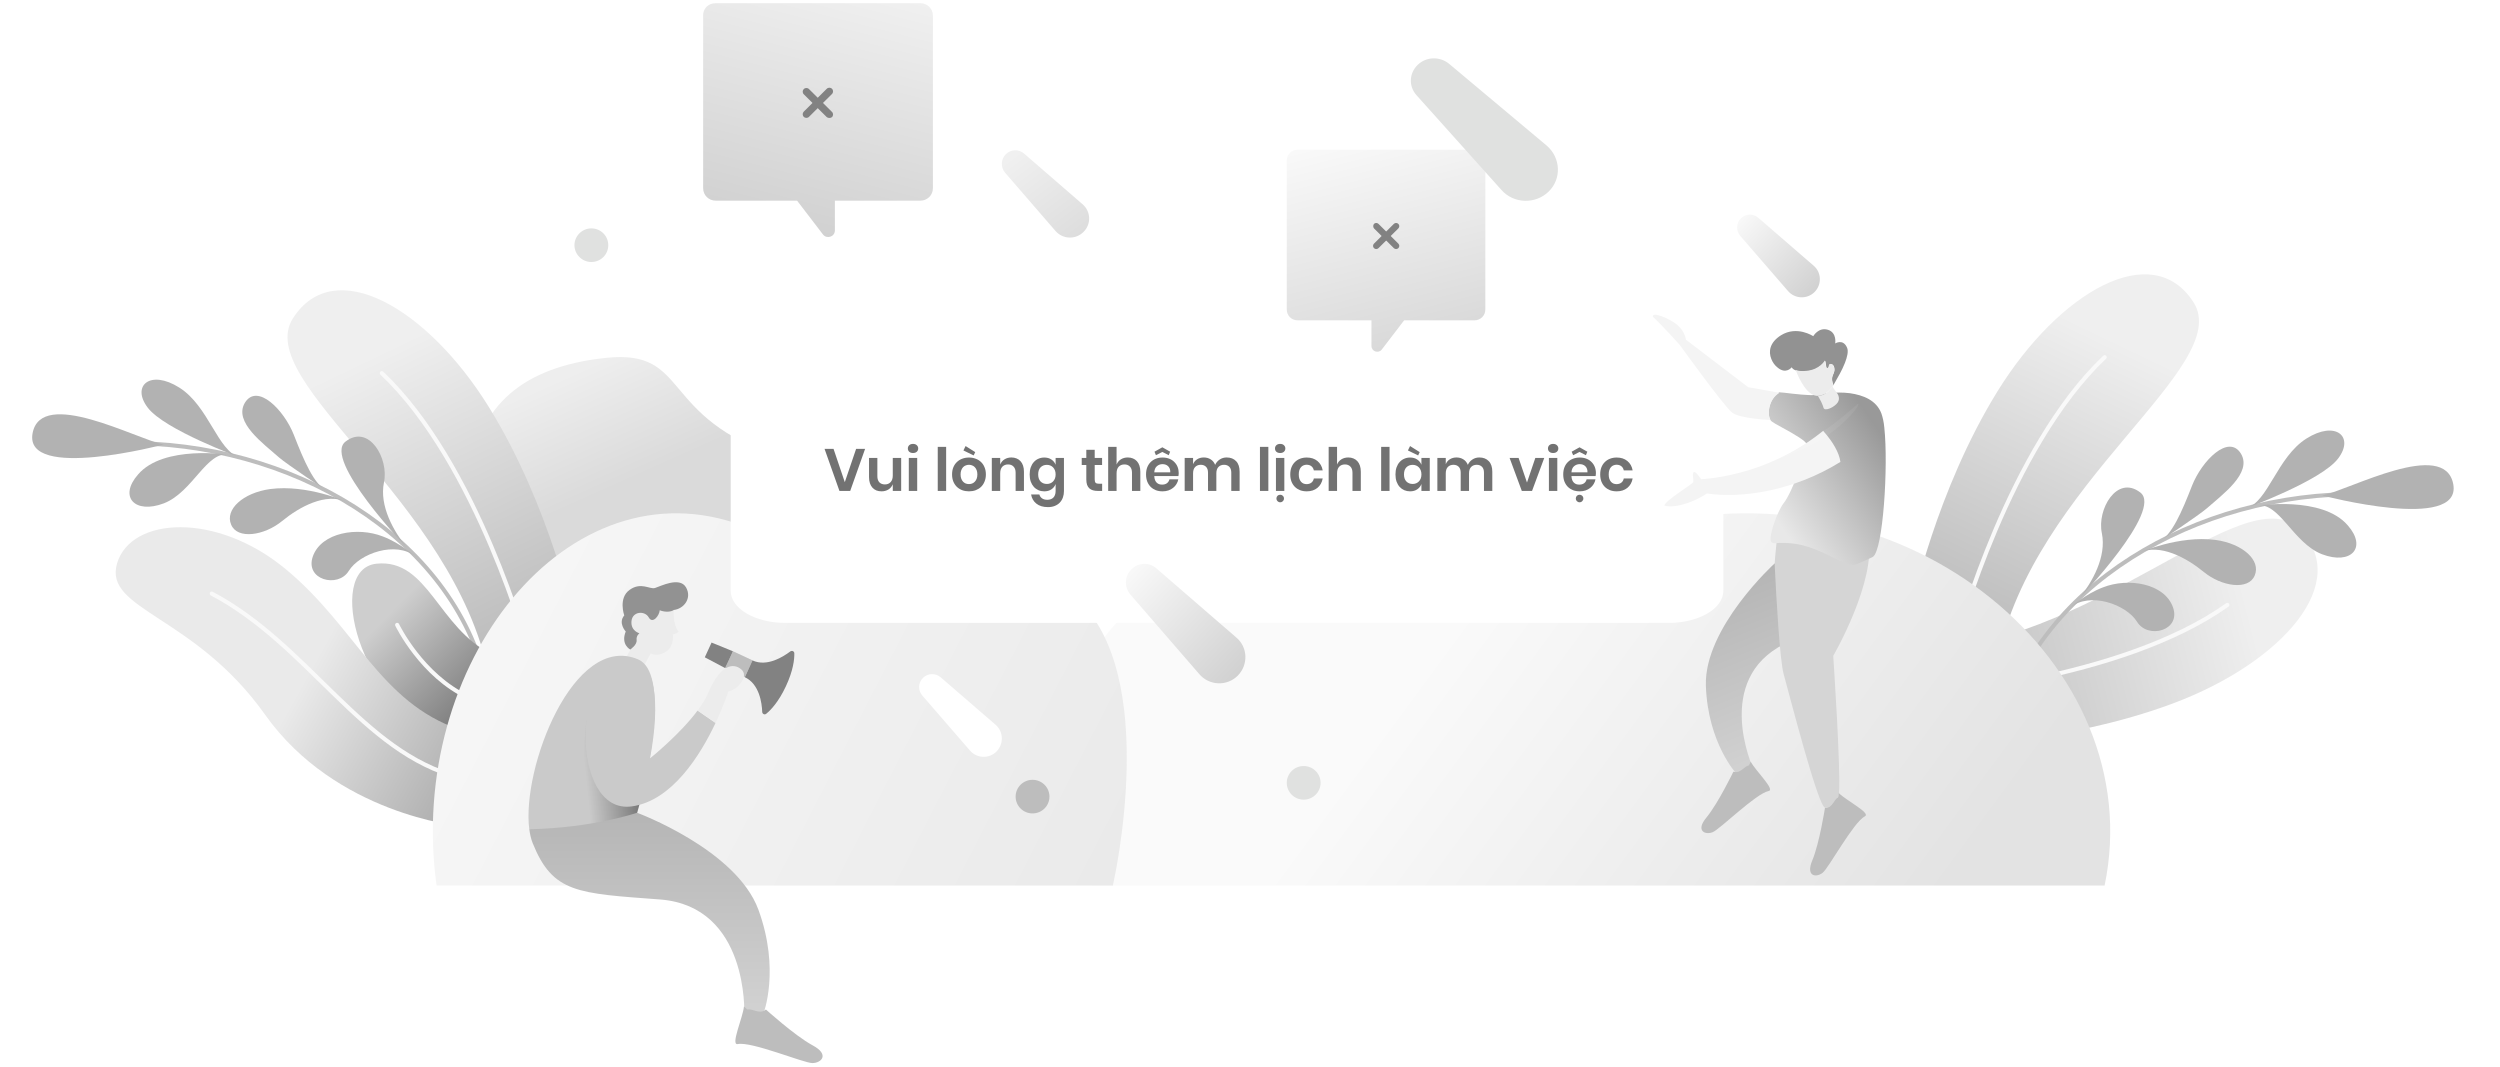 <svg width="588" height="251" viewBox="0 0 588 251" fill="none" xmlns="http://www.w3.org/2000/svg">
<path d="M449.647 142.651C449.647 142.651 455.343 115.393 469.834 92.001C484.326 68.609 506.222 55.994 515.905 71.081C525.587 86.169 478.188 113.681 469.834 155.076L449.647 142.651Z" fill="url(#paint0_linear)"/>
<path d="M495.022 84.014C472.493 105.313 460.532 149.308 460.532 149.308" stroke="#F9F9F9" stroke-width="0.97" stroke-miterlimit="10" stroke-linecap="round"/>
<path d="M457.512 175.355C457.512 175.355 485.359 175.082 511.128 165.427C536.898 155.773 553.539 136.756 540.627 124.32C527.715 111.883 491.491 153.009 449.259 153.134L457.512 175.355Z" fill="url(#paint1_linear)"/>
<path d="M523.872 142.281C498.588 160.226 453.103 163.382 453.103 163.382" stroke="#F9F9F9" stroke-width="0.97" stroke-miterlimit="10" stroke-linecap="round"/>
<path d="M470.184 172.891C478.157 137.898 516.57 115.647 555.68 116.218" stroke="#BDBDBD" stroke-width="0.97" stroke-miterlimit="10" stroke-linecap="round" stroke-linejoin="round"/>
<path d="M546.187 116.535C552.642 115.204 574.981 103.032 577.006 113.872C579.094 125.22 546.187 116.535 546.187 116.535Z" fill="#B2B2B2"/>
<path d="M528.341 119.514C533.467 118.056 535.555 107.533 542.453 103.159C549.351 98.785 553.844 102.715 549.92 107.85C545.997 113.048 528.341 119.514 528.341 119.514Z" fill="#B2B2B2"/>
<path d="M530.809 118.944C535.998 117.866 539.289 127.692 546.124 130.354C552.958 132.953 556.819 128.833 552.199 123.571C546.187 116.535 530.809 118.944 530.809 118.944Z" fill="#B2B2B2"/>
<path d="M507.774 127.438C510.812 125.917 513.153 120.402 515.558 114.253C517.836 108.421 524.164 101.955 527.075 106.709C529.797 111.273 522.646 116.345 519.102 119.514C517.14 121.226 507.774 127.438 507.774 127.438Z" fill="#B2B2B2"/>
<path d="M503.218 129.974C508.027 127.819 514.166 131.115 518.343 134.538C522.519 137.962 528.848 138.912 530.303 135.362C531.822 131.812 527.519 127.882 521.127 126.995C512.394 125.854 503.218 129.974 503.218 129.974Z" fill="#B2B2B2"/>
<path d="M489.042 140.751C492.08 136.884 495.497 130.988 494.358 125.41C493.155 119.831 497.902 111.59 503.407 115.838C508.85 120.022 489.042 140.751 489.042 140.751Z" fill="#B2B2B2"/>
<path d="M486.891 142.906C491.51 139.102 500.117 142.145 502.648 146.266C505.18 150.386 513.09 148.358 511.065 142.779C509.04 137.201 500.56 135.806 494.611 138.151C490.435 139.736 486.891 142.906 486.891 142.906Z" fill="#B2B2B2"/>
<path d="M189.035 148.827C195.982 140.533 206.99 115.071 183.692 107.569C154.729 98.219 162.531 82.054 142.545 84.167C122.506 86.28 112.834 95.736 110.536 111.056C108.238 126.376 120.529 148.827 120.529 148.827H189.035Z" fill="url(#paint2_linear)"/>
<path d="M256.93 208.212C256.93 208.212 239.643 158.36 270.112 140.561C300.581 122.702 333.716 146.717 387.14 123.665C448.707 108.211 505.792 156.257 495.006 208.272H256.93V208.212Z" fill="url(#paint3_linear)"/>
<path d="M135.179 146.401C135.179 146.401 129.483 119.143 114.991 95.751C100.499 72.359 78.603 59.744 68.921 74.831C59.239 89.919 106.638 117.431 114.991 158.826L135.179 146.401Z" fill="url(#paint4_linear)"/>
<path d="M89.804 87.764C112.333 109.063 124.293 153.058 124.293 153.058" stroke="#F9F9F9" stroke-width="0.97" stroke-miterlimit="10" stroke-linecap="round"/>
<path d="M114.485 160.919C106.511 125.926 68.098 103.676 28.989 104.246" stroke="#BDBDBD" stroke-width="0.97" stroke-miterlimit="10" stroke-linecap="round" stroke-linejoin="round"/>
<path d="M38.481 104.563C32.026 103.232 9.687 91.061 7.662 101.901C5.574 113.248 38.481 104.563 38.481 104.563Z" fill="#B2B2B2"/>
<path d="M56.328 107.542C51.202 106.084 49.113 95.561 42.215 91.187C35.318 86.813 30.824 90.743 34.748 95.878C38.672 101.076 56.328 107.542 56.328 107.542Z" fill="#B2B2B2"/>
<path d="M53.859 106.972C48.67 105.894 45.379 115.72 38.545 118.383C31.71 120.982 27.85 116.861 32.469 111.6C38.481 104.563 53.859 106.972 53.859 106.972Z" fill="#B2B2B2"/>
<path d="M76.894 115.467C73.857 113.945 71.515 108.43 69.111 102.281C66.832 96.449 60.504 89.983 57.593 94.737C54.872 99.302 62.023 104.373 65.567 107.543C67.529 109.254 76.894 115.467 76.894 115.467Z" fill="#B2B2B2"/>
<path d="M81.451 118.002C76.641 115.847 70.503 119.143 66.326 122.567C62.149 125.99 55.821 126.941 54.365 123.391C52.847 119.841 57.15 115.91 63.541 115.023C72.275 113.882 81.451 118.002 81.451 118.002Z" fill="#B2B2B2"/>
<path d="M95.626 128.779C92.589 124.912 89.171 119.017 90.311 113.438C91.513 107.86 86.767 99.619 81.261 103.866C75.819 108.05 95.626 128.779 95.626 128.779Z" fill="#B2B2B2"/>
<path d="M97.778 130.934C93.158 127.131 84.552 130.173 82.02 134.294C79.489 138.414 71.579 136.386 73.603 130.807C75.629 125.229 84.109 123.834 90.057 126.18C94.234 127.765 97.778 130.934 97.778 130.934Z" fill="#B2B2B2"/>
<path d="M115.688 153.882C103.031 147.733 100.69 131.314 88.539 132.582C76.389 133.85 84.426 166.18 105.12 173.344L115.688 153.882Z" fill="url(#paint5_linear)"/>
<path d="M93.412 146.973C93.412 146.973 99.17 158.954 110.182 164.025" stroke="#F9F9F9" stroke-width="0.97" stroke-miterlimit="10" stroke-linecap="round"/>
<path d="M108.029 171.568C89.361 165.166 83.728 147.606 67.338 133.977C50.948 120.284 30.76 121.552 27.533 132.518C24.305 143.485 45.695 144.626 62.339 168.082C78.982 191.537 108.029 194.263 108.029 194.263V171.568Z" fill="url(#paint6_linear)"/>
<path d="M108.03 182.852C85.248 177.083 72.718 151.726 49.809 139.618" stroke="#F9F9F9" stroke-width="0.97" stroke-miterlimit="10" stroke-linecap="round"/>
<path d="M261.753 208.212C261.753 208.212 273.303 158.36 252.945 140.561C232.588 122.702 210.449 146.717 174.754 123.665C133.618 108.211 95.477 156.257 102.684 208.272H261.753V208.212Z" fill="url(#paint7_linear)"/>
<g filter="url(#filter0_d)">
<path d="M405.331 78.543V136.971C405.331 141.124 399.58 144.505 392.517 144.505H184.674C177.611 144.505 171.86 141.124 171.86 136.971V78.543C171.86 74.391 177.611 71.01 184.674 71.01H392.416C399.58 71.01 405.331 74.391 405.331 78.543Z" fill="white"/>
</g>
<path opacity="0.85" d="M346.924 35.212H305.189C303.77 35.212 302.647 36.328 302.647 37.738V72.813C302.647 74.223 303.77 75.339 305.189 75.339H322.569V81.39C322.569 82.683 324.224 83.212 324.993 82.213L330.254 75.339H346.806C348.225 75.339 349.348 74.223 349.348 72.813V37.738C349.466 36.387 348.284 35.212 346.924 35.212Z" fill="url(#paint8_linear)"/>
<path d="M323.16 58.36C322.865 58.066 322.865 57.596 323.16 57.302L327.83 52.661C328.126 52.367 328.599 52.367 328.894 52.661C329.19 52.955 329.19 53.425 328.894 53.718L324.224 58.36C323.929 58.653 323.456 58.653 323.16 58.36Z" fill="#828282"/>
<path d="M323.16 52.661C323.456 52.367 323.929 52.367 324.224 52.661L328.894 57.302C329.19 57.596 329.19 58.066 328.894 58.36C328.599 58.653 328.126 58.653 327.83 58.36L323.16 53.718C322.924 53.425 322.924 52.955 323.16 52.661Z" fill="#828282"/>
<path opacity="0.85" d="M168.251 0.757H216.478C218.119 0.757 219.419 2.049 219.419 3.681V44.268C219.419 45.9 218.119 47.191 216.478 47.191H196.366V54.194C196.366 55.69 194.451 56.302 193.561 55.146L187.473 47.191H168.319C166.677 47.191 165.378 45.9 165.378 44.268V3.681C165.309 2.049 166.609 0.757 168.251 0.757Z" fill="url(#paint9_linear)"/>
<path d="M195.682 27.544C196.024 27.204 196.024 26.66 195.682 26.32L190.278 20.95C189.936 20.61 189.389 20.61 189.047 20.95C188.705 21.289 188.705 21.833 189.047 22.173L194.451 27.544C194.793 27.816 195.34 27.816 195.682 27.544Z" fill="#828282"/>
<path d="M195.682 20.882C195.34 20.542 194.793 20.542 194.451 20.882L189.047 26.253C188.705 26.593 188.705 27.137 189.047 27.477C189.389 27.816 189.936 27.816 190.278 27.477L195.682 22.106C196.024 21.766 196.024 21.222 195.682 20.882Z" fill="#828282"/>
<path d="M254.837 54.554C252.966 56.426 249.931 56.285 248.236 54.307L236.411 40.635C235.316 39.363 235.387 37.455 236.552 36.29C237.752 35.089 239.623 35.018 240.894 36.148L254.555 47.983C256.602 49.679 256.708 52.717 254.837 54.554Z" fill="url(#paint10_linear)"/>
<path d="M242.852 191.318C245.049 191.318 246.83 189.548 246.83 187.365C246.83 185.182 245.049 183.412 242.852 183.412C240.656 183.412 238.875 185.182 238.875 187.365C238.875 189.548 240.656 191.318 242.852 191.318Z" fill="#BDBDBD"/>
<path d="M306.624 188.077C308.821 188.077 310.602 186.307 310.602 184.124C310.602 181.941 308.821 180.171 306.624 180.171C304.428 180.171 302.647 181.941 302.647 184.124C302.647 186.307 304.428 188.077 306.624 188.077Z" fill="#E0E1E0"/>
<path d="M143.065 57.67C143.065 59.89 141.267 61.623 139.088 61.623C136.908 61.623 135.11 59.836 135.11 57.67C135.11 55.504 136.908 53.717 139.088 53.717C141.267 53.717 143.065 55.45 143.065 57.67Z" fill="#E0E1E0"/>
<path d="M234.377 176.759C232.631 178.502 229.749 178.421 228.125 176.515L216.92 163.579C215.865 162.362 215.946 160.578 217.083 159.443C218.219 158.307 220.006 158.267 221.224 159.28L234.174 170.473C236.042 172.095 236.123 174.974 234.377 176.759Z" fill="white"/>
<path d="M364.223 45.079C361.123 48.083 356.005 47.943 353.121 44.66L333.151 22.381C331.277 20.286 331.421 17.213 333.44 15.257C335.458 13.302 338.63 13.232 340.793 14.978L363.791 34.254C367.107 37.117 367.323 42.076 364.223 45.079Z" fill="#E0E1E0"/>
<path d="M148.28 152.795C148.28 152.795 145.925 151.65 147.172 148.528C147.172 148.528 145.302 146.516 146.826 144.747C146.826 144.747 145.371 140.688 148.072 138.745C150.774 136.803 152.817 138.676 154.063 138.294C155.31 137.913 159.812 135.554 161.336 138.121C162.825 140.688 160.851 143.186 158.496 143.463L152.436 149.152L148.28 152.795Z" fill="#929292"/>
<path d="M146.341 156.229L148.281 152.829C148.281 152.829 149.839 151.65 149.735 150.574C149.597 149.499 150.393 148.944 150.393 148.944C150.393 148.944 148.315 148.423 148.523 146.099C148.731 143.775 151.64 143.567 152.575 145.197C153.475 146.862 155.068 144.816 155.172 143.532C155.172 143.532 156.903 144.295 158.462 143.532C158.462 143.532 158.185 146.793 159.605 148.632C159.605 148.632 159.016 149.117 158.254 149.187C158.254 149.187 158.6 151.858 156.869 153.107C154.722 154.668 153.06 153.696 153.06 153.696L150.497 158.31L146.341 156.229Z" fill="#ECECEC"/>
<path d="M150.081 155.083C134.913 148.631 122.62 180.753 124.49 195.08L140.143 200.006L149.874 191.195C153.025 180.372 157.25 158.136 150.081 155.083Z" fill="#CACACA"/>
<path opacity="0.45" d="M152.159 181.758L137.926 169.443C136.194 184.186 139.138 195.738 139.138 195.738L145.267 195.322L149.839 191.194C150.6 188.557 151.432 185.262 152.159 181.758Z" fill="url(#paint11_linear)"/>
<path d="M149.839 191.16C149.839 191.16 139.658 194.698 124.49 195.045C124.663 196.26 124.905 197.37 125.286 198.306C130.031 210.101 135.848 210.101 155.241 211.558C176.123 213.153 175.049 238.407 175.049 238.407H179.551C179.551 238.407 183.568 228.139 178.374 213.951C173.145 199.763 149.839 191.16 149.839 191.16Z" fill="url(#paint12_linear)"/>
<path d="M173.507 245.569C176.793 244.903 188.998 250.034 191.077 250.034C193.156 250.034 195.235 248.035 191.077 245.836C186.919 243.57 180.146 237.438 180.146 237.438C179.14 238.305 178.067 237.838 177.062 237.571C176.659 237.438 176.257 237.372 175.855 237.438C175.72 237.438 175.452 237.172 174.983 236.705C174.715 239.371 171.764 245.902 173.507 245.569Z" fill="#BDBDBD"/>
<path d="M177.011 155.327L172.397 153.172L170.568 157.102L175.181 159.257L177.011 155.327Z" fill="#BDBDBD"/>
<path d="M176.988 155.327C180.382 156.922 184.226 154.459 185.888 153.211C186.269 152.933 186.823 153.176 186.823 153.662C186.858 155.049 186.581 157.686 184.849 161.397C183.118 165.109 181.282 167.017 180.209 167.884C179.828 168.197 179.308 167.919 179.274 167.468C179.205 165.387 178.616 160.877 175.188 159.281L176.988 155.327Z" fill="#828282"/>
<path d="M167.361 151.129L166.565 152.863L165.768 154.598L170.547 157.13L171.482 155.153L172.382 153.176L167.361 151.129Z" fill="#828282"/>
<path d="M168.296 170.036L164.072 167.122C159.847 172.811 152.886 178.361 152.886 178.361C155.414 164.867 154.098 155.258 148.211 155.085C134.498 154.668 133.84 191.647 148.557 189.67C158.046 188.386 164.729 177.598 168.296 170.036Z" fill="#CACACA"/>
<path d="M174.356 157.444C172.521 155.882 169.474 156.16 166.565 162.959C166.011 164.312 165.11 165.734 164.071 167.122L168.296 170.036C170.27 165.838 171.309 162.647 171.309 162.647C173.664 162.127 176.192 158.97 174.356 157.444Z" fill="#ECECEC"/>
<path d="M291.131 158.905C288.567 161.468 284.408 161.274 282.086 158.567L265.883 139.858C264.384 138.118 264.48 135.507 266.077 133.912C267.721 132.268 270.284 132.172 272.026 133.718L290.744 149.914C293.501 152.186 293.646 156.343 291.131 158.905Z" fill="url(#paint13_linear)"/>
<path d="M426.791 68.675C425.017 70.449 422.137 70.315 420.53 68.441L409.312 55.488C408.274 54.283 408.341 52.476 409.446 51.372C410.585 50.234 412.359 50.167 413.565 51.238L426.523 62.45C428.432 64.023 428.533 66.901 426.791 68.675Z" fill="url(#paint14_linear)"/>
<path d="M196.05 105.581L198.696 113.407L201.356 105.581H203.47L199.97 115.465H197.436L193.936 105.581H196.05ZM211.955 107.709V115.465H209.981V113.897C209.766 114.429 209.425 114.84 208.959 115.129C208.492 115.418 207.951 115.563 207.335 115.563C206.896 115.563 206.495 115.493 206.131 115.353C205.776 115.204 205.468 114.989 205.207 114.709C204.945 114.42 204.745 114.07 204.605 113.659C204.465 113.239 204.395 112.758 204.395 112.217V107.709H206.355V111.993C206.355 112.628 206.513 113.113 206.831 113.449C207.157 113.776 207.587 113.939 208.119 113.939C208.679 113.939 209.127 113.762 209.463 113.407C209.808 113.052 209.981 112.525 209.981 111.825V107.709H211.955ZM213.526 105.483C213.526 105.175 213.633 104.918 213.848 104.713C214.072 104.508 214.37 104.405 214.744 104.405C215.117 104.405 215.411 104.508 215.626 104.713C215.85 104.918 215.962 105.175 215.962 105.483C215.962 105.791 215.85 106.048 215.626 106.253C215.411 106.449 215.117 106.547 214.744 106.547C214.37 106.547 214.072 106.449 213.848 106.253C213.633 106.048 213.526 105.791 213.526 105.483ZM215.724 107.709V115.465H213.75V107.709H215.724ZM222.532 105.105V115.465H220.558V105.105H222.532ZM229.372 106.337L229.008 107.121L226.6 105.945L227.104 104.909L229.372 106.337ZM227.902 107.611C228.471 107.611 228.999 107.704 229.484 107.891C229.969 108.068 230.389 108.33 230.744 108.675C231.099 109.011 231.374 109.426 231.57 109.921C231.775 110.406 231.878 110.962 231.878 111.587C231.878 112.203 231.775 112.758 231.57 113.253C231.374 113.748 231.099 114.168 230.744 114.513C230.389 114.849 229.969 115.11 229.484 115.297C228.999 115.474 228.471 115.563 227.902 115.563C227.333 115.563 226.805 115.474 226.32 115.297C225.835 115.11 225.415 114.849 225.06 114.513C224.705 114.168 224.425 113.748 224.22 113.253C224.024 112.758 223.926 112.203 223.926 111.587C223.926 110.962 224.024 110.406 224.22 109.921C224.425 109.426 224.705 109.011 225.06 108.675C225.415 108.33 225.835 108.068 226.32 107.891C226.805 107.704 227.333 107.611 227.902 107.611ZM227.902 109.319C227.65 109.319 227.403 109.366 227.16 109.459C226.927 109.543 226.717 109.678 226.53 109.865C226.353 110.052 226.208 110.29 226.096 110.579C225.984 110.859 225.928 111.195 225.928 111.587C225.928 111.979 225.984 112.32 226.096 112.609C226.208 112.889 226.353 113.122 226.53 113.309C226.717 113.496 226.927 113.636 227.16 113.729C227.403 113.813 227.65 113.855 227.902 113.855C228.154 113.855 228.397 113.813 228.63 113.729C228.873 113.636 229.083 113.496 229.26 113.309C229.447 113.122 229.596 112.889 229.708 112.609C229.82 112.32 229.876 111.979 229.876 111.587C229.876 111.195 229.82 110.859 229.708 110.579C229.596 110.29 229.447 110.052 229.26 109.865C229.083 109.678 228.873 109.543 228.63 109.459C228.397 109.366 228.154 109.319 227.902 109.319ZM237.893 107.597C238.332 107.597 238.728 107.672 239.083 107.821C239.447 107.961 239.76 108.176 240.021 108.465C240.282 108.745 240.483 109.095 240.623 109.515C240.763 109.935 240.833 110.416 240.833 110.957V115.465H238.873V111.181C238.873 110.546 238.71 110.066 238.383 109.739C238.066 109.403 237.636 109.235 237.095 109.235C236.544 109.235 236.096 109.412 235.751 109.767C235.415 110.122 235.247 110.649 235.247 111.349V115.465H233.273V107.709H235.247V109.263C235.462 108.731 235.802 108.32 236.269 108.031C236.736 107.742 237.277 107.597 237.893 107.597ZM245.608 107.611C246.28 107.611 246.845 107.77 247.302 108.087C247.769 108.404 248.095 108.815 248.282 109.319V107.709H250.242V115.493C250.242 116.025 250.163 116.52 250.004 116.977C249.845 117.444 249.607 117.845 249.29 118.181C248.982 118.517 248.59 118.783 248.114 118.979C247.647 119.175 247.106 119.273 246.49 119.273C245.342 119.273 244.427 118.998 243.746 118.447C243.074 117.906 242.663 117.192 242.514 116.305H244.46C244.563 116.688 244.773 116.991 245.09 117.215C245.407 117.439 245.827 117.551 246.35 117.551C246.621 117.551 246.873 117.509 247.106 117.425C247.339 117.35 247.545 117.229 247.722 117.061C247.899 116.893 248.035 116.678 248.128 116.417C248.231 116.165 248.282 115.857 248.282 115.493V113.841C248.095 114.354 247.769 114.77 247.302 115.087C246.845 115.404 246.28 115.563 245.608 115.563C245.123 115.563 244.67 115.474 244.25 115.297C243.83 115.11 243.466 114.849 243.158 114.513C242.85 114.168 242.607 113.752 242.43 113.267C242.262 112.772 242.178 112.212 242.178 111.587C242.178 110.962 242.262 110.406 242.43 109.921C242.607 109.426 242.85 109.011 243.158 108.675C243.466 108.33 243.83 108.068 244.25 107.891C244.67 107.704 245.123 107.611 245.608 107.611ZM246.224 109.333C245.617 109.333 245.123 109.529 244.74 109.921C244.367 110.313 244.18 110.868 244.18 111.587C244.18 112.296 244.367 112.847 244.74 113.239C245.123 113.631 245.617 113.827 246.224 113.827C246.523 113.827 246.793 113.776 247.036 113.673C247.288 113.57 247.507 113.421 247.694 113.225C247.881 113.029 248.025 112.796 248.128 112.525C248.231 112.245 248.282 111.932 248.282 111.587C248.282 111.232 248.231 110.92 248.128 110.649C248.025 110.369 247.881 110.131 247.694 109.935C247.507 109.739 247.288 109.59 247.036 109.487C246.793 109.384 246.523 109.333 246.224 109.333ZM259.224 113.771V115.465H258.188C257.786 115.465 257.418 115.418 257.082 115.325C256.755 115.232 256.47 115.082 256.228 114.877C255.994 114.662 255.812 114.382 255.682 114.037C255.56 113.682 255.5 113.248 255.5 112.735V109.375H254.422V107.709H255.5V105.791H257.474V107.709H259.21V109.375H257.474V112.763C257.474 113.146 257.548 113.412 257.698 113.561C257.847 113.701 258.099 113.771 258.454 113.771H259.224ZM265.264 107.597C265.703 107.597 266.099 107.672 266.454 107.821C266.818 107.961 267.131 108.176 267.392 108.465C267.653 108.745 267.854 109.095 267.994 109.515C268.134 109.935 268.204 110.416 268.204 110.957V115.465H266.244V111.181C266.244 110.546 266.081 110.066 265.754 109.739C265.437 109.403 265.007 109.235 264.466 109.235C263.915 109.235 263.467 109.412 263.122 109.767C262.786 110.122 262.618 110.649 262.618 111.349V115.465H260.644V105.105H262.618V109.263C262.833 108.731 263.173 108.32 263.64 108.031C264.107 107.742 264.648 107.597 265.264 107.597ZM271.873 107.065L271.537 106.239L273.385 105.203L275.219 106.239L274.883 107.065L273.385 106.295L271.873 107.065ZM277.235 111.293C277.235 111.424 277.226 111.54 277.207 111.643C277.198 111.746 277.184 111.853 277.165 111.965H271.481C271.5 112.338 271.56 112.656 271.663 112.917C271.766 113.169 271.901 113.374 272.069 113.533C272.237 113.692 272.428 113.808 272.643 113.883C272.867 113.948 273.096 113.981 273.329 113.981C273.796 113.981 274.178 113.869 274.477 113.645C274.776 113.412 274.967 113.108 275.051 112.735H277.137C277.062 113.136 276.918 113.51 276.703 113.855C276.498 114.2 276.232 114.499 275.905 114.751C275.588 115.003 275.219 115.204 274.799 115.353C274.379 115.493 273.922 115.563 273.427 115.563C272.858 115.563 272.335 115.474 271.859 115.297C271.392 115.11 270.986 114.849 270.641 114.513C270.296 114.168 270.025 113.748 269.829 113.253C269.642 112.758 269.549 112.203 269.549 111.587C269.549 110.962 269.642 110.406 269.829 109.921C270.025 109.426 270.296 109.011 270.641 108.675C270.986 108.33 271.392 108.068 271.859 107.891C272.335 107.704 272.858 107.611 273.427 107.611C274.015 107.611 274.542 107.704 275.009 107.891C275.476 108.068 275.872 108.325 276.199 108.661C276.535 108.988 276.792 109.375 276.969 109.823C277.146 110.271 277.235 110.761 277.235 111.293ZM275.247 111.097C275.266 110.761 275.224 110.472 275.121 110.229C275.018 109.977 274.883 109.776 274.715 109.627C274.547 109.468 274.351 109.352 274.127 109.277C273.903 109.202 273.67 109.165 273.427 109.165C272.923 109.165 272.484 109.324 272.111 109.641C271.738 109.949 271.528 110.434 271.481 111.097H275.247ZM288.506 107.597C289.44 107.597 290.182 107.886 290.732 108.465C291.283 109.034 291.558 109.865 291.558 110.957V115.465H289.598V111.181C289.598 110.565 289.444 110.103 289.136 109.795C288.828 109.478 288.413 109.319 287.89 109.319C287.358 109.319 286.924 109.487 286.588 109.823C286.252 110.159 286.084 110.668 286.084 111.349V115.465H284.124V111.181C284.124 110.565 283.97 110.103 283.662 109.795C283.354 109.478 282.939 109.319 282.416 109.319C281.884 109.319 281.45 109.487 281.114 109.823C280.778 110.159 280.61 110.668 280.61 111.349V115.465H278.636V107.709H280.61V109.179C280.816 108.675 281.138 108.288 281.576 108.017C282.024 107.737 282.542 107.597 283.13 107.597C283.746 107.597 284.288 107.746 284.754 108.045C285.221 108.334 285.571 108.764 285.804 109.333C286.047 108.801 286.406 108.381 286.882 108.073C287.358 107.756 287.9 107.597 288.506 107.597ZM298.315 105.105V115.465H296.341V105.105H298.315ZM299.877 105.483C299.877 105.175 299.985 104.918 300.199 104.713C300.423 104.508 300.722 104.405 301.095 104.405C301.469 104.405 301.763 104.508 301.977 104.713C302.201 104.918 302.313 105.175 302.313 105.483C302.313 105.791 302.201 106.048 301.977 106.253C301.763 106.449 301.469 106.547 301.095 106.547C300.722 106.547 300.423 106.449 300.199 106.253C299.985 106.048 299.877 105.791 299.877 105.483ZM302.075 107.709V115.465H300.101V107.709H302.075ZM300.213 117.257C300.213 117.005 300.297 116.79 300.465 116.613C300.643 116.445 300.853 116.361 301.095 116.361C301.347 116.361 301.557 116.445 301.725 116.613C301.903 116.79 301.991 117.005 301.991 117.257C301.991 117.5 301.903 117.705 301.725 117.873C301.557 118.05 301.347 118.139 301.095 118.139C300.853 118.139 300.643 118.05 300.465 117.873C300.297 117.705 300.213 117.5 300.213 117.257ZM307.347 107.611C308.355 107.611 309.19 107.882 309.853 108.423C310.516 108.964 310.931 109.702 311.099 110.635H309.013C308.929 110.215 308.738 109.888 308.439 109.655C308.14 109.422 307.762 109.305 307.305 109.305C307.062 109.305 306.829 109.352 306.605 109.445C306.381 109.529 306.185 109.664 306.017 109.851C305.849 110.038 305.714 110.276 305.611 110.565C305.518 110.854 305.471 111.195 305.471 111.587C305.471 111.979 305.518 112.32 305.611 112.609C305.714 112.889 305.849 113.127 306.017 113.323C306.185 113.51 306.381 113.65 306.605 113.743C306.829 113.827 307.062 113.869 307.305 113.869C307.762 113.869 308.14 113.752 308.439 113.519C308.738 113.286 308.929 112.959 309.013 112.539H311.099C310.931 113.472 310.516 114.21 309.853 114.751C309.19 115.292 308.355 115.563 307.347 115.563C306.778 115.563 306.255 115.474 305.779 115.297C305.312 115.11 304.906 114.849 304.561 114.513C304.216 114.168 303.945 113.748 303.749 113.253C303.562 112.758 303.469 112.203 303.469 111.587C303.469 110.962 303.562 110.406 303.749 109.921C303.945 109.426 304.216 109.011 304.561 108.675C304.906 108.33 305.312 108.068 305.779 107.891C306.255 107.704 306.778 107.611 307.347 107.611ZM317.122 107.597C317.56 107.597 317.957 107.672 318.312 107.821C318.676 107.961 318.988 108.176 319.25 108.465C319.511 108.745 319.712 109.095 319.852 109.515C319.992 109.935 320.062 110.416 320.062 110.957V115.465H318.102V111.181C318.102 110.546 317.938 110.066 317.612 109.739C317.294 109.403 316.865 109.235 316.324 109.235C315.773 109.235 315.325 109.412 314.98 109.767C314.644 110.122 314.476 110.649 314.476 111.349V115.465H312.502V105.105H314.476V109.263C314.69 108.731 315.031 108.32 315.498 108.031C315.964 107.742 316.506 107.597 317.122 107.597ZM326.821 105.105V115.465H324.847V105.105H326.821ZM333.913 106.337L333.549 107.121L331.141 105.945L331.645 104.909L333.913 106.337ZM331.645 107.611C332.317 107.611 332.882 107.77 333.339 108.087C333.806 108.404 334.132 108.815 334.319 109.319V107.709H336.279V115.465H334.319V113.841C334.132 114.354 333.806 114.77 333.339 115.087C332.882 115.404 332.317 115.563 331.645 115.563C331.16 115.563 330.707 115.474 330.287 115.297C329.867 115.11 329.503 114.849 329.195 114.513C328.887 114.168 328.644 113.752 328.467 113.267C328.299 112.772 328.215 112.212 328.215 111.587C328.215 110.962 328.299 110.406 328.467 109.921C328.644 109.426 328.887 109.011 329.195 108.675C329.503 108.33 329.867 108.068 330.287 107.891C330.707 107.704 331.16 107.611 331.645 107.611ZM332.261 109.333C331.654 109.333 331.16 109.529 330.777 109.921C330.404 110.313 330.217 110.868 330.217 111.587C330.217 112.296 330.404 112.847 330.777 113.239C331.16 113.631 331.654 113.827 332.261 113.827C332.56 113.827 332.83 113.776 333.073 113.673C333.325 113.57 333.544 113.421 333.731 113.225C333.918 113.029 334.062 112.796 334.165 112.525C334.268 112.245 334.319 111.932 334.319 111.587C334.319 111.232 334.268 110.92 334.165 110.649C334.062 110.369 333.918 110.131 333.731 109.935C333.544 109.739 333.325 109.59 333.073 109.487C332.83 109.384 332.56 109.333 332.261 109.333ZM347.938 107.597C348.871 107.597 349.613 107.886 350.164 108.465C350.715 109.034 350.99 109.865 350.99 110.957V115.465H349.03V111.181C349.03 110.565 348.876 110.103 348.568 109.795C348.26 109.478 347.845 109.319 347.322 109.319C346.79 109.319 346.356 109.487 346.02 109.823C345.684 110.159 345.516 110.668 345.516 111.349V115.465H343.556V111.181C343.556 110.565 343.402 110.103 343.094 109.795C342.786 109.478 342.371 109.319 341.848 109.319C341.316 109.319 340.882 109.487 340.546 109.823C340.21 110.159 340.042 110.668 340.042 111.349V115.465H338.068V107.709H340.042V109.179C340.247 108.675 340.569 108.288 341.008 108.017C341.456 107.737 341.974 107.597 342.562 107.597C343.178 107.597 343.719 107.746 344.186 108.045C344.653 108.334 345.003 108.764 345.236 109.333C345.479 108.801 345.838 108.381 346.314 108.073C346.79 107.756 347.331 107.597 347.938 107.597ZM359.147 113.491L361.107 107.709H363.207L360.337 115.465H357.929L355.059 107.709H357.173L359.147 113.491ZM364.08 105.483C364.08 105.175 364.188 104.918 364.402 104.713C364.626 104.508 364.925 104.405 365.298 104.405C365.672 104.405 365.966 104.508 366.18 104.713C366.404 104.918 366.516 105.175 366.516 105.483C366.516 105.791 366.404 106.048 366.18 106.253C365.966 106.449 365.672 106.547 365.298 106.547C364.925 106.547 364.626 106.449 364.402 106.253C364.188 106.048 364.08 105.791 364.08 105.483ZM366.278 107.709V115.465H364.304V107.709H366.278ZM369.996 107.065L369.66 106.239L371.508 105.203L373.342 106.239L373.006 107.065L371.508 106.295L369.996 107.065ZM375.358 111.293C375.358 111.424 375.349 111.54 375.33 111.643C375.321 111.746 375.307 111.853 375.288 111.965H369.604C369.623 112.338 369.683 112.656 369.786 112.917C369.889 113.169 370.024 113.374 370.192 113.533C370.36 113.692 370.551 113.808 370.766 113.883C370.99 113.948 371.219 113.981 371.452 113.981C371.919 113.981 372.301 113.869 372.6 113.645C372.899 113.412 373.09 113.108 373.174 112.735H375.26C375.185 113.136 375.041 113.51 374.826 113.855C374.621 114.2 374.355 114.499 374.028 114.751C373.711 115.003 373.342 115.204 372.922 115.353C372.502 115.493 372.045 115.563 371.55 115.563C370.981 115.563 370.458 115.474 369.982 115.297C369.515 115.11 369.109 114.849 368.764 114.513C368.419 114.168 368.148 113.748 367.952 113.253C367.765 112.758 367.672 112.203 367.672 111.587C367.672 110.962 367.765 110.406 367.952 109.921C368.148 109.426 368.419 109.011 368.764 108.675C369.109 108.33 369.515 108.068 369.982 107.891C370.458 107.704 370.981 107.611 371.55 107.611C372.138 107.611 372.665 107.704 373.132 107.891C373.599 108.068 373.995 108.325 374.322 108.661C374.658 108.988 374.915 109.375 375.092 109.823C375.269 110.271 375.358 110.761 375.358 111.293ZM373.37 111.097C373.389 110.761 373.347 110.472 373.244 110.229C373.141 109.977 373.006 109.776 372.838 109.627C372.67 109.468 372.474 109.352 372.25 109.277C372.026 109.202 371.793 109.165 371.55 109.165C371.046 109.165 370.607 109.324 370.234 109.641C369.861 109.949 369.651 110.434 369.604 111.097H373.37ZM371.508 116.361C371.76 116.361 371.97 116.445 372.138 116.613C372.315 116.79 372.404 117.005 372.404 117.257C372.404 117.5 372.315 117.705 372.138 117.873C371.97 118.05 371.76 118.139 371.508 118.139C371.265 118.139 371.055 118.05 370.878 117.873C370.71 117.705 370.626 117.5 370.626 117.257C370.626 117.005 370.71 116.79 370.878 116.613C371.055 116.445 371.265 116.361 371.508 116.361ZM380.245 107.611C381.253 107.611 382.089 107.882 382.751 108.423C383.414 108.964 383.829 109.702 383.997 110.635H381.911C381.827 110.215 381.636 109.888 381.337 109.655C381.039 109.422 380.661 109.305 380.203 109.305C379.961 109.305 379.727 109.352 379.503 109.445C379.279 109.529 379.083 109.664 378.915 109.851C378.747 110.038 378.612 110.276 378.509 110.565C378.416 110.854 378.369 111.195 378.369 111.587C378.369 111.979 378.416 112.32 378.509 112.609C378.612 112.889 378.747 113.127 378.915 113.323C379.083 113.51 379.279 113.65 379.503 113.743C379.727 113.827 379.961 113.869 380.203 113.869C380.661 113.869 381.039 113.752 381.337 113.519C381.636 113.286 381.827 112.959 381.911 112.539H383.997C383.829 113.472 383.414 114.21 382.751 114.751C382.089 115.292 381.253 115.563 380.245 115.563C379.676 115.563 379.153 115.474 378.677 115.297C378.211 115.11 377.805 114.849 377.459 114.513C377.114 114.168 376.843 113.748 376.647 113.253C376.461 112.758 376.367 112.203 376.367 111.587C376.367 110.962 376.461 110.406 376.647 109.921C376.843 109.426 377.114 109.011 377.459 108.675C377.805 108.33 378.211 108.068 378.677 107.891C379.153 107.704 379.676 107.611 380.245 107.611Z" fill="#727272"/>
<path d="M417.352 132.554C417.352 132.554 427.06 132.064 439.855 127.217C440.122 128.291 437.758 131.642 437.757 132.554C429.65 143.965 426.948 145.045 419.745 151.432C402.832 159.838 412.283 180.582 412.283 180.582L408.52 182.107C408.52 182.107 401.685 174.885 401.221 161.267C400.786 147.637 417.352 132.554 417.352 132.554Z" fill="url(#paint15_linear)"/>
<path d="M439.378 126.131C441.54 136.399 431.178 154.266 431.178 154.266C431.178 154.266 432.972 180.883 432.534 186.49C432.468 187.091 432.431 187.435 432.335 187.513C432.011 187.696 431.801 188.023 431.553 188.301C430.991 189.07 430.496 190.018 429.282 189.98C427.637 189.898 420.874 163.378 419.526 158.588C418.621 155.321 417.828 141.458 417.409 132.937C417.368 131.325 418.351 123.484 418.301 122.348C422.396 124.292 427.488 123.97 439.378 126.131Z" fill="#D5D5D5"/>
<path d="M442.502 97.244C442.8 98.1 443.069 99.215 443.187 100.531C444.161 109.544 442.913 129.64 440.459 130.996C439.379 131.536 437.921 132.218 436.514 132.747C434.518 133.498 430.765 130.416 425.514 128.701C424.338 128.319 423.027 127.967 421.651 127.825C420.36 127.692 418.974 127.637 417.569 127.753C417.215 127.803 416.919 127.729 416.68 127.531C415.722 126.737 417.916 120.406 419.537 118.312C421.549 115.824 425.066 105.926 424.948 104.609C424.919 104.476 424.89 104.343 424.775 104.2C424.66 104.058 424.507 103.868 424.306 103.717C422.831 102.479 419.329 100.683 417.569 99.676C417.243 99.469 416.956 99.309 416.755 99.158C416.592 99.054 416.439 98.864 416.334 98.636C415.585 97.124 416.094 93.655 418.509 92.252C418.509 92.252 418.978 92.344 419.714 92.376C421.731 92.627 425.728 93.082 426.836 92.892C426.884 92.853 426.97 92.862 427.056 92.871C428.164 92.681 431.671 92.042 435.103 92.482C438.23 92.935 441.32 94.122 442.502 97.244Z" fill="url(#paint16_linear)"/>
<path d="M434.442 81.807C434.788 82.625 434.465 83.983 433.923 85.362C433.258 87.076 432.191 88.879 431.6 89.905C431.391 90.231 431.276 90.48 431.258 90.652C430.403 88.521 431.358 88.141 431.47 87.109C431.545 86.03 430.951 85.491 430.493 85.704C429.948 85.909 430.379 86.345 429.911 86.645C429.405 86.897 429.536 85.302 429.277 84.884C429.277 84.884 428.125 87.069 425.009 87.314C423.777 87.448 422.964 87.32 422.419 87.134C421.577 86.873 421.414 86.378 421.414 86.378C421.414 86.378 420.088 88.155 418.059 86.424C417.417 85.923 416.928 85.221 416.621 84.45C415.9 82.68 416.221 80.54 418.884 78.858C422.665 76.508 426.474 79.074 426.474 79.074C426.474 79.074 427.712 76.897 429.903 77.558C432.093 78.218 431.639 80.78 431.639 80.78C431.639 80.78 433.51 79.581 434.442 81.807Z" fill="#929292"/>
<path d="M431.422 87.148C431.348 88.227 430.355 88.56 431.21 90.691C431.162 90.73 431.105 90.854 431.009 90.931C430.447 91.699 429.169 93.046 427.64 93.106C427.114 93.139 426.521 92.991 425.956 92.585C424.779 91.811 423.858 90.282 423.177 88.951C422.822 88.219 422.543 87.582 422.342 87.039C422.887 87.226 423.7 87.353 424.932 87.219C428.01 86.927 429.2 84.789 429.2 84.789L429.238 84.836C429.44 85.379 429.328 86.802 429.834 86.55C430.341 86.298 429.919 85.776 430.416 85.61C430.951 85.491 431.497 86.069 431.422 87.148Z" fill="#ECECEC"/>
<path d="M431.009 90.932C431.777 92.271 432.561 92.656 432.516 93.869C432.488 94.127 432.421 94.338 432.259 94.625C431.478 95.806 429.148 96.826 428.897 95.931C428.743 95.35 428.397 94.532 427.956 93.791C427.851 93.563 427.697 93.373 427.592 93.145C429.207 93.094 430.447 91.7 431.009 90.932Z" fill="#ECECEC"/>
<path d="M415.998 186.046C413.026 186.601 404.563 195.024 402.825 195.728C401.088 196.432 398.673 195.465 401.403 192.218C404.111 188.916 407.695 181.498 407.695 181.498C408.829 181.881 409.568 181.128 410.319 180.564C410.61 180.317 410.923 180.125 411.282 180.044C411.394 179.999 411.528 179.685 411.763 179.136C412.89 181.274 417.568 185.734 415.998 186.046Z" fill="#BDBDBD"/>
<path d="M418.538 92.387C416.123 93.79 415.575 97.212 416.362 98.771C416.362 98.771 409.278 98.497 407.393 97.042C405.468 95.54 395.021 81.053 395.021 81.053C395.021 81.053 390.409 75.956 388.781 74.527C388.367 73.137 392.733 74.905 394.524 76.437C396.314 77.969 396.538 79.905 396.538 79.905L411.156 91.062L418.538 92.387Z" fill="#F4F4F4"/>
<path d="M438.634 191.987C435.913 193.402 430.18 204.071 428.701 205.267C427.222 206.462 424.593 206.235 426.286 202.279C427.941 198.276 429.234 190.019 429.234 190.019C430.448 190.057 430.943 189.108 431.506 188.34C431.715 188.014 431.963 187.735 432.288 187.551C432.383 187.474 432.421 187.13 432.486 186.528C434.21 188.271 440.066 191.221 438.634 191.987Z" fill="#BDBDBD"/>
<path d="M429.752 102.453C430.863 103.829 432.589 106.354 432.861 108.643C421.845 115.507 409.556 117.285 401.467 116.061C397.668 118.583 393.34 119.572 391.456 118.9C391.626 117.743 398.05 113.884 398.231 113.424C398.412 112.964 397.931 111.393 398.36 111.046C398.79 110.699 400.094 112.703 400.094 112.703C400.094 112.703 405.025 112.558 411.693 110.463C413.088 110.041 414.492 109.534 415.953 108.901C420.05 107.237 424.538 104.786 428.832 101.315C428.822 101.401 429.215 101.79 429.752 102.453Z" fill="#F4F4F4"/>
<g opacity="0.25">
<path opacity="0.25" d="M437.01 94.94C437.661 95.355 434.037 99.46 429.752 102.453C429.215 101.789 428.87 101.362 428.87 101.362C431.419 99.929 437.01 94.94 437.01 94.94Z" fill="white"/>
<path opacity="0.25" d="M429.752 102.453C428.998 102.984 428.244 103.515 427.461 103.912C424.396 105.684 419.487 107.613 415.991 108.948C420.088 107.283 424.576 104.833 428.87 101.362C428.822 101.401 429.215 101.789 429.752 102.453Z" fill="white"/>
</g>
<defs>
<filter id="filter0_d" x="161.86" y="63.01" width="253.471" height="93.495" filterUnits="userSpaceOnUse" color-interpolation-filters="sRGB">
<feFlood flood-opacity="0" result="BackgroundImageFix"/>
<feColorMatrix in="SourceAlpha" type="matrix" values="0 0 0 0 0 0 0 0 0 0 0 0 0 0 0 0 0 0 127 0"/>
<feOffset dy="2"/>
<feGaussianBlur stdDeviation="5"/>
<feColorMatrix type="matrix" values="0 0 0 0 0 0 0 0 0 0 0 0 0 0 0 0 0 0 0.15 0"/>
<feBlend mode="normal" in2="BackgroundImageFix" result="effect1_dropShadow"/>
<feBlend mode="normal" in="SourceGraphic" in2="effect1_dropShadow" result="shape"/>
</filter>
<linearGradient id="paint0_linear" x1="462.845" y1="148.486" x2="495.984" y2="79.314" gradientUnits="userSpaceOnUse">
<stop offset="0.004" stop-color="#BBBBBB"/>
<stop offset="1" stop-color="#EFEFEF"/>
</linearGradient>
<linearGradient id="paint1_linear" x1="454.361" y1="161.274" x2="528.668" y2="142.248" gradientUnits="userSpaceOnUse">
<stop offset="0.004" stop-color="#BBBBBB"/>
<stop offset="1" stop-color="#EFEFEF"/>
</linearGradient>
<linearGradient id="paint2_linear" x1="128.92" y1="90.283" x2="140.612" y2="116.421" gradientUnits="userSpaceOnUse">
<stop stop-color="#EEEEEE"/>
<stop offset="1" stop-color="#DADADA"/>
</linearGradient>
<linearGradient id="paint3_linear" x1="353.449" y1="130.994" x2="458.289" y2="208.279" gradientUnits="userSpaceOnUse">
<stop stop-color="#FAFAFA"/>
<stop offset="1" stop-color="#E3E3E3"/>
</linearGradient>
<linearGradient id="paint4_linear" x1="121.981" y1="152.236" x2="88.842" y2="83.064" gradientUnits="userSpaceOnUse">
<stop offset="0.004" stop-color="#BBBBBB"/>
<stop offset="1" stop-color="#EFEFEF"/>
</linearGradient>
<linearGradient id="paint5_linear" x1="112.374" y1="167.005" x2="90.306" y2="145.643" gradientUnits="userSpaceOnUse">
<stop offset="0.004" stop-color="#7B7B7B"/>
<stop offset="1" stop-color="#CECECE"/>
</linearGradient>
<linearGradient id="paint6_linear" x1="108.992" y1="178.489" x2="72.578" y2="158.146" gradientUnits="userSpaceOnUse">
<stop offset="0.004" stop-color="#B3B3B3"/>
<stop offset="1" stop-color="#EAEAEA"/>
</linearGradient>
<linearGradient id="paint7_linear" x1="125.383" y1="139.1" x2="259.949" y2="208.28" gradientUnits="userSpaceOnUse">
<stop stop-color="#F6F6F6"/>
<stop offset="1" stop-color="#EAEAEA"/>
</linearGradient>
<linearGradient id="paint8_linear" x1="319.71" y1="30.784" x2="333.897" y2="86.272" gradientUnits="userSpaceOnUse">
<stop stop-color="#F9F9F9"/>
<stop offset="1" stop-color="#CECECE"/>
</linearGradient>
<linearGradient id="paint9_linear" x1="199.708" y1="-4.405" x2="183.292" y2="59.805" gradientUnits="userSpaceOnUse">
<stop stop-color="#EEEEEE"/>
<stop offset="1" stop-color="#C5C5C5"/>
</linearGradient>
<linearGradient id="paint10_linear" x1="239.314" y1="35.907" x2="254.659" y2="56.431" gradientUnits="userSpaceOnUse">
<stop stop-color="#F0F0F0"/>
<stop offset="1" stop-color="#DCDCDC"/>
</linearGradient>
<linearGradient id="paint11_linear" x1="151.076" y1="181.381" x2="133.265" y2="183.227" gradientUnits="userSpaceOnUse">
<stop/>
<stop offset="0.746" stop-opacity="0"/>
</linearGradient>
<linearGradient id="paint12_linear" x1="152.761" y1="191.16" x2="152.761" y2="238.407" gradientUnits="userSpaceOnUse">
<stop stop-color="#B5B5B5"/>
<stop offset="1" stop-color="#D2D2D2"/>
</linearGradient>
<linearGradient id="paint13_linear" x1="264.816" y1="134.778" x2="292.918" y2="160.719" gradientUnits="userSpaceOnUse">
<stop stop-color="#D8D8D8"/>
<stop offset="0" stop-color="#F9F9F9"/>
<stop offset="1" stop-color="#CECECE"/>
</linearGradient>
<linearGradient id="paint14_linear" x1="408.574" y1="51.971" x2="428.028" y2="69.93" gradientUnits="userSpaceOnUse">
<stop stop-color="#D8D8D8"/>
<stop offset="0" stop-color="#F9F9F9"/>
<stop offset="1" stop-color="#CECECE"/>
</linearGradient>
<linearGradient id="paint15_linear" x1="414.909" y1="133.544" x2="430.91" y2="173.035" gradientUnits="userSpaceOnUse">
<stop stop-color="#B5B5B5"/>
<stop offset="1" stop-color="#D2D2D2"/>
</linearGradient>
<linearGradient id="paint16_linear" x1="416.765" y1="120.762" x2="442.927" y2="102.797" gradientUnits="userSpaceOnUse">
<stop stop-color="#E8E8E8"/>
<stop offset="1" stop-color="#999999"/>
</linearGradient>
</defs>
</svg>
